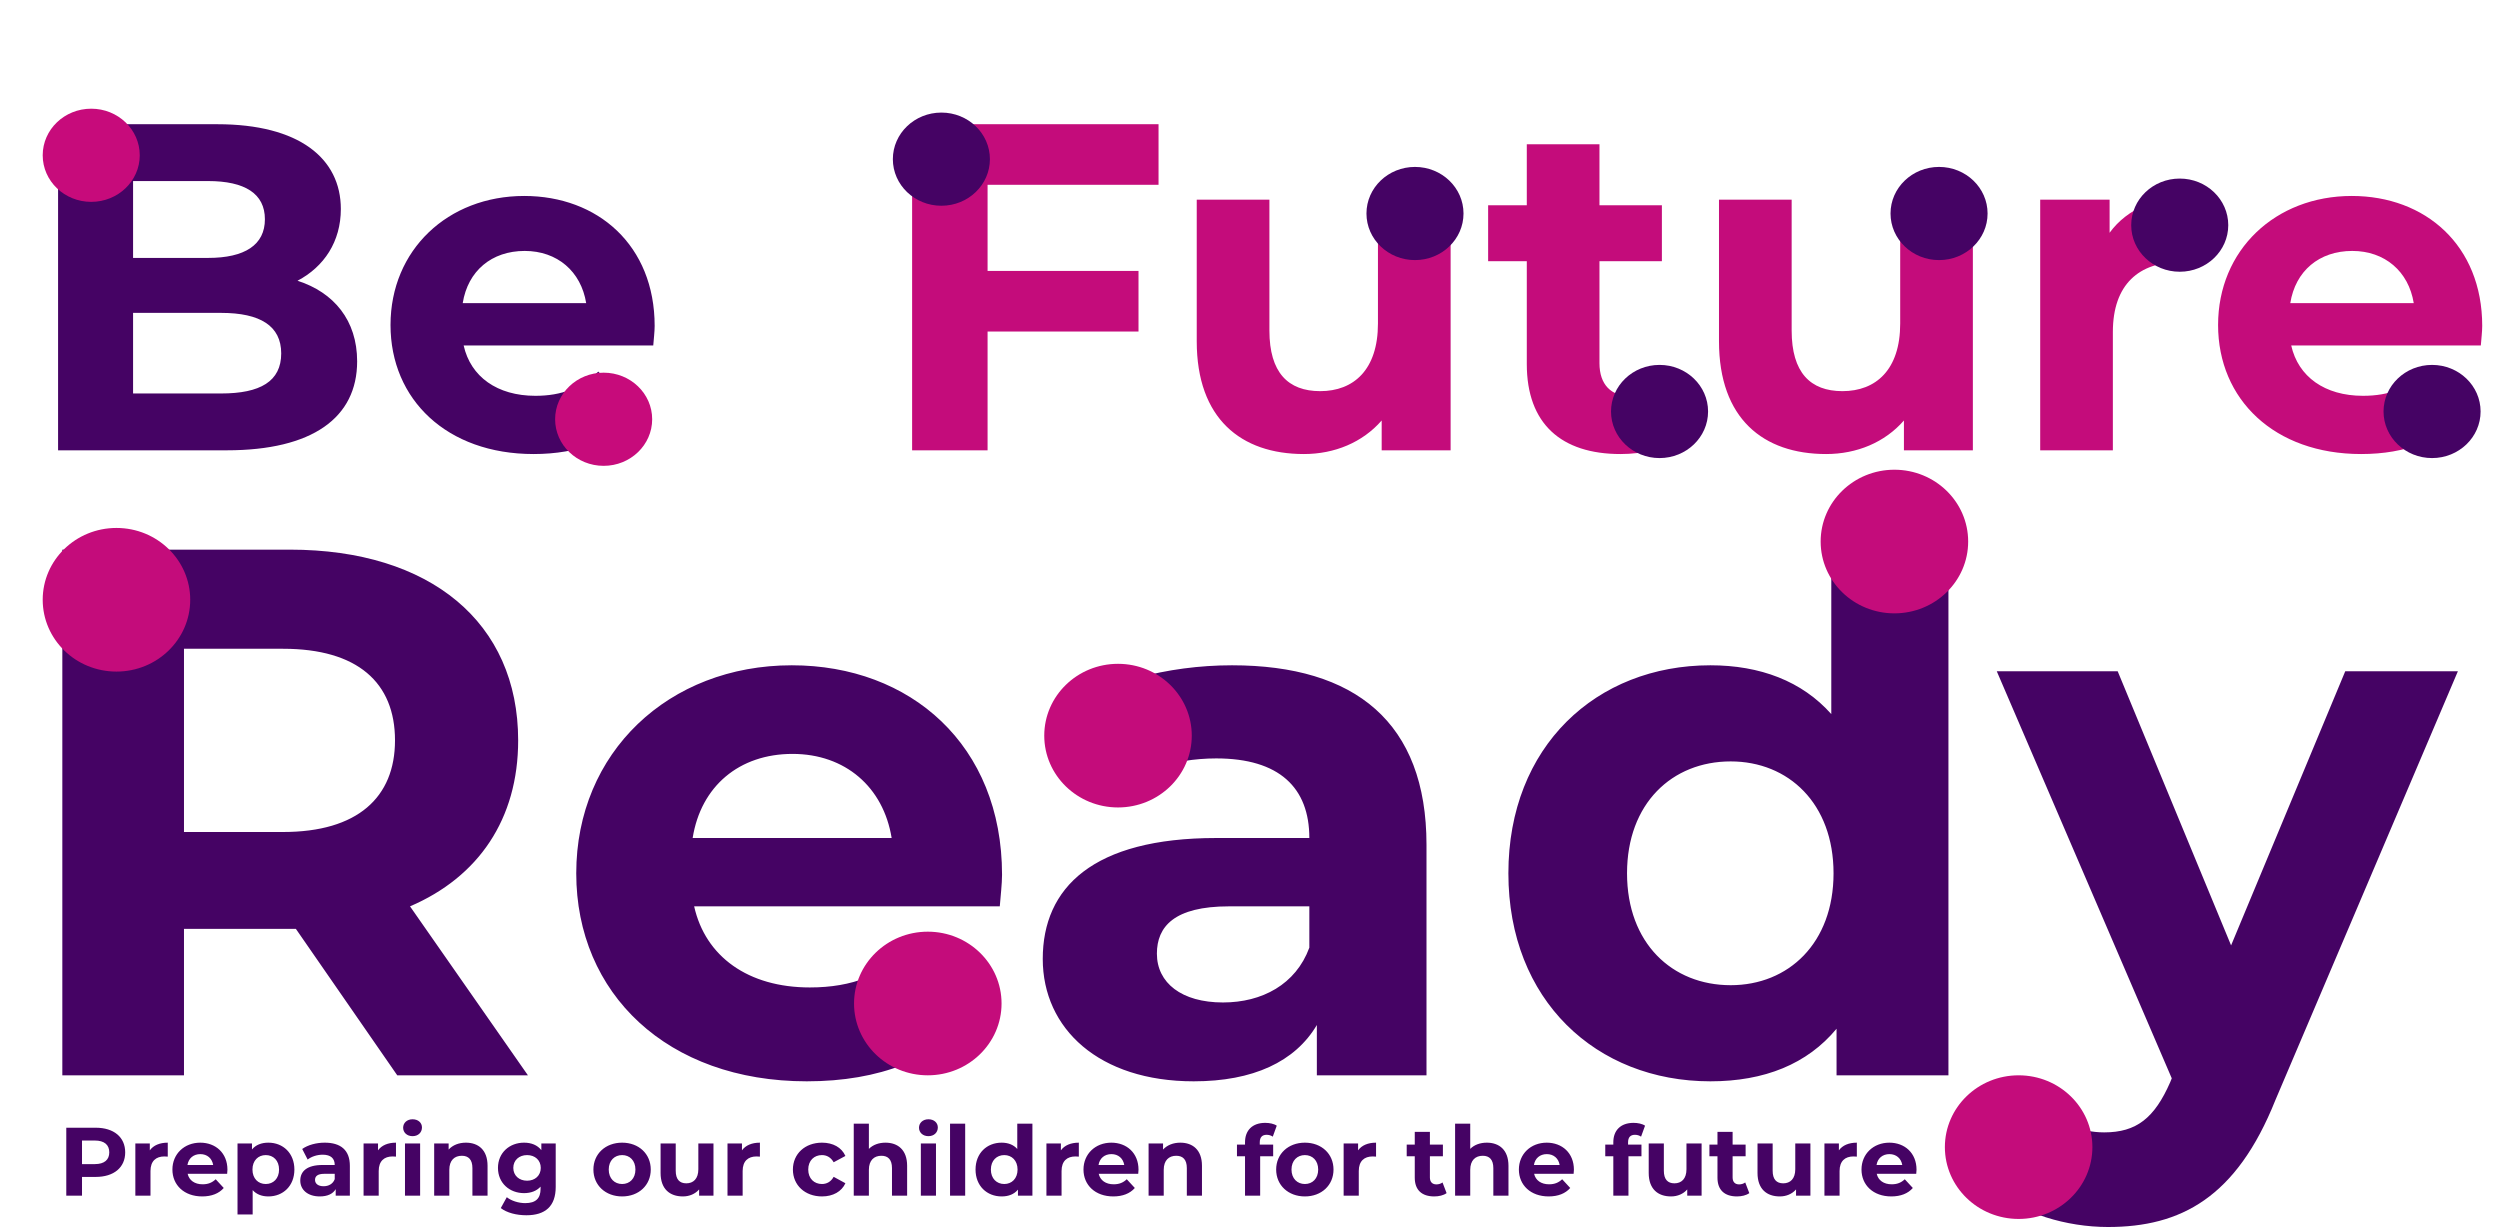 <svg width="644" height="317" viewBox="0 0 644 317" fill="none" xmlns="http://www.w3.org/2000/svg">
<path d="M24.65 290.5H17.075V308H21.125V303.175H24.65C29.325 303.175 32.25 300.75 32.25 296.85C32.25 292.925 29.325 290.5 24.65 290.5ZM24.425 299.875H21.125V293.8H24.425C26.9 293.8 28.15 294.925 28.15 296.85C28.15 298.75 26.9 299.875 24.425 299.875ZM38.591 296.325V294.55H34.866V308H38.766V301.65C38.766 299.075 40.191 297.9 42.341 297.9C42.641 297.9 42.891 297.925 43.216 297.95V294.35C41.141 294.35 39.541 295.025 38.591 296.325ZM58.588 301.325C58.588 297 55.538 294.35 51.588 294.35C47.488 294.35 44.413 297.25 44.413 301.275C44.413 305.275 47.438 308.2 52.088 308.2C54.513 308.2 56.388 307.45 57.638 306.025L55.563 303.775C54.638 304.65 53.613 305.075 52.188 305.075C50.138 305.075 48.713 304.05 48.338 302.375H58.513C58.538 302.05 58.588 301.625 58.588 301.325ZM51.613 297.3C53.363 297.3 54.638 298.4 54.913 300.1H48.288C48.563 298.375 49.838 297.3 51.613 297.3ZM69.135 294.35C67.335 294.35 65.885 294.925 64.91 296.1V294.55H61.185V312.85H65.085V306.575C66.085 307.675 67.46 308.2 69.135 308.2C72.91 308.2 75.835 305.5 75.835 301.275C75.835 297.05 72.91 294.35 69.135 294.35ZM68.46 305C66.51 305 65.035 303.6 65.035 301.275C65.035 298.95 66.51 297.55 68.46 297.55C70.41 297.55 71.885 298.95 71.885 301.275C71.885 303.6 70.41 305 68.46 305ZM83.651 294.35C81.501 294.35 79.326 294.925 77.851 295.975L79.251 298.7C80.226 297.925 81.701 297.45 83.126 297.45C85.226 297.45 86.226 298.425 86.226 300.1H83.126C79.026 300.1 77.351 301.75 77.351 304.125C77.351 306.45 79.226 308.2 82.376 308.2C84.351 308.2 85.751 307.55 86.476 306.325V308H90.126V300.325C90.126 296.25 87.751 294.35 83.651 294.35ZM83.351 305.575C81.976 305.575 81.151 304.925 81.151 303.95C81.151 303.05 81.726 302.375 83.551 302.375H86.226V303.75C85.776 304.975 84.651 305.575 83.351 305.575ZM97.38 296.325V294.55H93.656V308H97.555V301.65C97.555 299.075 98.981 297.9 101.13 297.9C101.43 297.9 101.68 297.925 102.005 297.95V294.35C99.93 294.35 98.331 295.025 97.38 296.325ZM106.274 292.675C107.724 292.675 108.699 291.725 108.699 290.425C108.699 289.225 107.724 288.325 106.274 288.325C104.824 288.325 103.849 289.275 103.849 290.5C103.849 291.725 104.824 292.675 106.274 292.675ZM104.324 308H108.224V294.55H104.324V308ZM120.019 294.35C118.194 294.35 116.619 294.975 115.569 296.125V294.55H111.844V308H115.744V301.35C115.744 298.875 117.094 297.725 118.969 297.725C120.694 297.725 121.694 298.725 121.694 300.9V308H125.594V300.3C125.594 296.2 123.194 294.35 120.019 294.35ZM139.451 294.55V296.275C138.426 294.975 136.876 294.35 135.001 294.35C131.276 294.35 128.276 296.925 128.276 300.85C128.276 304.775 131.276 307.35 135.001 307.35C136.751 307.35 138.226 306.8 139.251 305.675V306.25C139.251 308.675 138.051 309.925 135.301 309.925C133.576 309.925 131.701 309.325 130.551 308.4L129.001 311.2C130.576 312.425 133.051 313.05 135.601 313.05C140.451 313.05 143.151 310.75 143.151 305.75V294.55H139.451ZM135.776 304.15C133.726 304.15 132.226 302.825 132.226 300.85C132.226 298.875 133.726 297.55 135.776 297.55C137.826 297.55 139.301 298.875 139.301 300.85C139.301 302.825 137.826 304.15 135.776 304.15ZM160.261 308.2C164.536 308.2 167.636 305.325 167.636 301.275C167.636 297.225 164.536 294.35 160.261 294.35C155.986 294.35 152.861 297.225 152.861 301.275C152.861 305.325 155.986 308.2 160.261 308.2ZM160.261 305C158.311 305 156.811 303.6 156.811 301.275C156.811 298.95 158.311 297.55 160.261 297.55C162.211 297.55 163.686 298.95 163.686 301.275C163.686 303.6 162.211 305 160.261 305ZM179.892 294.55V301.2C179.892 303.675 178.592 304.825 176.792 304.825C175.067 304.825 174.067 303.825 174.067 301.575V294.55H170.167V302.15C170.167 306.3 172.542 308.2 175.917 308.2C177.567 308.2 179.067 307.575 180.092 306.4V308H183.792V294.55H179.892ZM191.13 296.325V294.55H187.405V308H191.305V301.65C191.305 299.075 192.73 297.9 194.88 297.9C195.18 297.9 195.43 297.925 195.755 297.95V294.35C193.68 294.35 192.08 295.025 191.13 296.325ZM211.752 308.2C214.577 308.2 216.802 306.95 217.777 304.8L214.752 303.15C214.027 304.45 212.952 305 211.727 305C209.752 305 208.202 303.625 208.202 301.275C208.202 298.925 209.752 297.55 211.727 297.55C212.952 297.55 214.027 298.125 214.752 299.4L217.777 297.775C216.802 295.575 214.577 294.35 211.752 294.35C207.377 294.35 204.252 297.225 204.252 301.275C204.252 305.325 207.377 308.2 211.752 308.2ZM228.1 294.35C226.375 294.35 224.875 294.9 223.825 295.95V289.45H219.925V308H223.825V301.35C223.825 298.875 225.175 297.725 227.05 297.725C228.775 297.725 229.775 298.725 229.775 300.9V308H233.675V300.3C233.675 296.2 231.275 294.35 228.1 294.35ZM239.16 292.675C240.61 292.675 241.585 291.725 241.585 290.425C241.585 289.225 240.61 288.325 239.16 288.325C237.71 288.325 236.735 289.275 236.735 290.5C236.735 291.725 237.71 292.675 239.16 292.675ZM237.21 308H241.11V294.55H237.21V308ZM244.73 308H248.63V289.45H244.73V308ZM262.049 289.45V295.975C261.074 294.875 259.674 294.35 258.024 294.35C254.224 294.35 251.299 297.05 251.299 301.275C251.299 305.5 254.224 308.2 258.024 308.2C259.824 308.2 261.249 307.625 262.224 306.45V308H265.949V289.45H262.049ZM258.699 305C256.749 305 255.249 303.6 255.249 301.275C255.249 298.95 256.749 297.55 258.699 297.55C260.624 297.55 262.124 298.95 262.124 301.275C262.124 303.6 260.624 305 258.699 305ZM273.284 296.325V294.55H269.559V308H273.459V301.65C273.459 299.075 274.884 297.9 277.034 297.9C277.334 297.9 277.584 297.925 277.909 297.95V294.35C275.834 294.35 274.234 295.025 273.284 296.325ZM293.281 301.325C293.281 297 290.231 294.35 286.281 294.35C282.181 294.35 279.106 297.25 279.106 301.275C279.106 305.275 282.131 308.2 286.781 308.2C289.206 308.2 291.081 307.45 292.331 306.025L290.256 303.775C289.331 304.65 288.306 305.075 286.881 305.075C284.831 305.075 283.406 304.05 283.031 302.375H293.206C293.231 302.05 293.281 301.625 293.281 301.325ZM286.306 297.3C288.056 297.3 289.331 298.4 289.606 300.1H282.981C283.256 298.375 284.531 297.3 286.306 297.3ZM304.052 294.35C302.227 294.35 300.652 294.975 299.602 296.125V294.55H295.877V308H299.777V301.35C299.777 298.875 301.127 297.725 303.002 297.725C304.727 297.725 305.727 298.725 305.727 300.9V308H309.627V300.3C309.627 296.2 307.227 294.35 304.052 294.35ZM324.517 294.275C324.517 292.95 325.142 292.325 326.292 292.325C326.892 292.325 327.442 292.5 327.867 292.8L328.892 289.975C328.167 289.475 327.017 289.25 325.917 289.25C322.567 289.25 320.717 291.225 320.717 294.25V294.85H318.642V297.85H320.717V308H324.617V297.85H327.967V294.85H324.517V294.275ZM336.139 308.2C340.414 308.2 343.514 305.325 343.514 301.275C343.514 297.225 340.414 294.35 336.139 294.35C331.864 294.35 328.739 297.225 328.739 301.275C328.739 305.325 331.864 308.2 336.139 308.2ZM336.139 305C334.189 305 332.689 303.6 332.689 301.275C332.689 298.95 334.189 297.55 336.139 297.55C338.089 297.55 339.564 298.95 339.564 301.275C339.564 303.6 338.089 305 336.139 305ZM349.846 296.325V294.55H346.121V308H350.021V301.65C350.021 299.075 351.446 297.9 353.596 297.9C353.896 297.9 354.146 297.925 354.471 297.95V294.35C352.396 294.35 350.796 295.025 349.846 296.325ZM371.593 304.6C371.168 304.925 370.593 305.1 370.018 305.1C368.968 305.1 368.343 304.475 368.343 303.325V297.85H371.693V294.85H368.343V291.575H364.443V294.85H362.368V297.85H364.443V303.375C364.443 306.575 366.293 308.2 369.468 308.2C370.668 308.2 371.843 307.925 372.643 307.35L371.593 304.6ZM383.007 294.35C381.282 294.35 379.782 294.9 378.732 295.95V289.45H374.832V308H378.732V301.35C378.732 298.875 380.082 297.725 381.957 297.725C383.682 297.725 384.682 298.725 384.682 300.9V308H388.582V300.3C388.582 296.2 386.182 294.35 383.007 294.35ZM405.439 301.325C405.439 297 402.389 294.35 398.439 294.35C394.339 294.35 391.264 297.25 391.264 301.275C391.264 305.275 394.289 308.2 398.939 308.2C401.364 308.2 403.239 307.45 404.489 306.025L402.414 303.775C401.489 304.65 400.464 305.075 399.039 305.075C396.989 305.075 395.564 304.05 395.189 302.375H405.364C405.389 302.05 405.439 301.625 405.439 301.325ZM398.464 297.3C400.214 297.3 401.489 298.4 401.764 300.1H395.139C395.414 298.375 396.689 297.3 398.464 297.3ZM419.39 294.275C419.39 292.95 420.015 292.325 421.165 292.325C421.765 292.325 422.315 292.5 422.74 292.8L423.765 289.975C423.04 289.475 421.89 289.25 420.79 289.25C417.44 289.25 415.59 291.225 415.59 294.25V294.85H413.515V297.85H415.59V308H419.49V297.85H422.84V294.85H419.39V294.275ZM434.433 294.55V301.2C434.433 303.675 433.133 304.825 431.333 304.825C429.608 304.825 428.608 303.825 428.608 301.575V294.55H424.708V302.15C424.708 306.3 427.083 308.2 430.458 308.2C432.108 308.2 433.608 307.575 434.633 306.4V308H438.333V294.55H434.433ZM449.571 304.6C449.146 304.925 448.571 305.1 447.996 305.1C446.946 305.1 446.321 304.475 446.321 303.325V297.85H449.671V294.85H446.321V291.575H442.421V294.85H440.346V297.85H442.421V303.375C442.421 306.575 444.271 308.2 447.446 308.2C448.646 308.2 449.821 307.925 450.621 307.35L449.571 304.6ZM462.461 294.55V301.2C462.461 303.675 461.161 304.825 459.361 304.825C457.636 304.825 456.636 303.825 456.636 301.575V294.55H452.736V302.15C452.736 306.3 455.111 308.2 458.486 308.2C460.136 308.2 461.636 307.575 462.661 306.4V308H466.361V294.55H462.461ZM473.699 296.325V294.55H469.974V308H473.874V301.65C473.874 299.075 475.299 297.9 477.449 297.9C477.749 297.9 477.999 297.925 478.324 297.95V294.35C476.249 294.35 474.649 295.025 473.699 296.325ZM493.696 301.325C493.696 297 490.646 294.35 486.696 294.35C482.596 294.35 479.521 297.25 479.521 301.275C479.521 305.275 482.546 308.2 487.196 308.2C489.621 308.2 491.496 307.45 492.746 306.025L490.671 303.775C489.746 304.65 488.721 305.075 487.296 305.075C485.246 305.075 483.821 304.05 483.446 302.375H493.621C493.646 302.05 493.696 301.625 493.696 301.325ZM486.721 297.3C488.471 297.3 489.746 298.4 490.021 300.1H483.396C483.671 298.375 484.946 297.3 486.721 297.3Z" fill="#450364"/>
<path d="M76.64 72.32C83.48 68.72 87.8 62.24 87.8 53.84C87.8 40.76 77 32 56 32H14.96V116H58.4C80.48 116 92 107.6 92 93.08C92 82.52 86 75.32 76.64 72.32ZM53.6 46.64C63.08 46.64 68.24 49.88 68.24 56.48C68.24 63.08 63.08 66.44 53.6 66.44H34.28V46.64H53.6ZM56.96 101.36H34.28V80.6H56.96C67.04 80.6 72.44 83.96 72.44 91.04C72.44 98.24 67.04 101.36 56.96 101.36ZM168.638 83.96C168.638 63.2 153.998 50.48 135.038 50.48C115.358 50.48 100.598 64.4 100.598 83.72C100.598 102.92 115.118 116.96 137.438 116.96C149.078 116.96 158.078 113.36 164.078 106.52L154.118 95.72C149.678 99.92 144.758 101.96 137.918 101.96C128.078 101.96 121.238 97.04 119.438 89H168.278C168.398 87.44 168.638 85.4 168.638 83.96ZM135.158 64.64C143.558 64.64 149.678 69.92 150.998 78.08H119.198C120.518 69.8 126.638 64.64 135.158 64.64Z" fill="#450364"/>
<ellipse cx="23.5" cy="40" rx="12.5" ry="12" fill="#C70B7B"/>
<ellipse cx="155.5" cy="108" rx="12.5" ry="12" fill="#C70B7B"/>
<path d="M135.993 277L105.622 233.475C123.225 225.93 133.478 211.035 133.478 190.723C133.478 160.352 110.845 141.587 74.67 141.587H16.056V277H47.394V239.278H74.67H76.218L102.333 277H135.993ZM101.753 190.723C101.753 205.425 92.081 214.323 72.929 214.323H47.394V167.122H72.929C92.081 167.122 101.753 175.827 101.753 190.723ZM258.126 225.35C258.126 191.884 234.525 171.378 203.961 171.378C172.235 171.378 148.441 193.818 148.441 224.963C148.441 255.914 171.849 278.548 207.83 278.548C226.594 278.548 241.102 272.744 250.775 261.718L234.719 244.308C227.561 251.078 219.63 254.367 208.603 254.367C192.741 254.367 181.714 246.435 178.813 233.475H257.545C257.739 230.96 258.126 227.671 258.126 225.35ZM204.154 194.205C217.695 194.205 227.561 202.717 229.689 215.871H178.426C180.554 202.523 190.419 194.205 204.154 194.205ZM317.361 171.378C300.725 171.378 283.895 175.827 272.482 183.952L283.315 205.038C290.859 199.041 302.272 195.366 313.299 195.366C329.548 195.366 337.286 202.91 337.286 215.871H313.299C281.574 215.871 268.613 228.638 268.613 247.016C268.613 265.006 283.121 278.548 307.495 278.548C322.778 278.548 333.611 273.518 339.221 264.039V277H367.464V217.612C367.464 186.08 349.086 171.378 317.361 171.378ZM315.04 258.236C304.4 258.236 298.016 253.206 298.016 245.662C298.016 238.698 302.466 233.475 316.587 233.475H337.286V244.114C333.804 253.593 325.099 258.236 315.04 258.236ZM471.741 133.463V183.952C464.196 175.441 453.363 171.378 440.596 171.378C411.192 171.378 388.559 192.27 388.559 224.963C388.559 257.655 411.192 278.548 440.596 278.548C454.524 278.548 465.55 274.098 473.095 265.006V277H501.918V133.463H471.741ZM445.819 253.786C430.73 253.786 419.123 242.953 419.123 224.963C419.123 206.972 430.73 196.139 445.819 196.139C460.714 196.139 472.321 206.972 472.321 224.963C472.321 242.953 460.714 253.786 445.819 253.786ZM604.132 172.926L574.728 243.534L545.518 172.926H514.373L559.446 277.774L559.059 278.741C554.997 288.026 550.354 291.702 542.036 291.702C536.039 291.702 529.655 289.187 525.012 285.125L513.986 306.597C520.757 312.594 532.363 316.076 543.003 316.076C561.767 316.076 576.082 308.532 586.141 283.384L633.149 172.926H604.132Z" fill="#450364"/>
<ellipse cx="30" cy="154.5" rx="19" ry="18.5" fill="#C40C7B"/>
<ellipse cx="239" cy="258.5" rx="19" ry="18.5" fill="#C40C7B"/>
<ellipse cx="288" cy="189.5" rx="19" ry="18.5" fill="#C40C7B"/>
<ellipse cx="488" cy="139.5" rx="19" ry="18.5" fill="#C40C7B"/>
<ellipse cx="520" cy="295.5" rx="19" ry="18.5" fill="#C40C7B"/>
<path d="M298.44 47.6V32H234.96V116H254.4V85.4H293.28V69.8H254.4V47.6H298.44ZM354.96 51.44V83.36C354.96 95.24 348.72 100.76 340.08 100.76C331.8 100.76 327 95.96 327 85.16V51.44H308.28V87.92C308.28 107.84 319.68 116.96 335.88 116.96C343.8 116.96 351 113.96 355.92 108.32V116H373.68V51.44H354.96ZM427.623 99.68C425.583 101.24 422.823 102.08 420.063 102.08C415.023 102.08 412.023 99.08 412.023 93.56V67.28H428.103V52.88H412.023V37.16H393.303V52.88H383.343V67.28H393.303V93.8C393.303 109.16 402.183 116.96 417.423 116.96C423.183 116.96 428.823 115.64 432.663 112.88L427.623 99.68ZM489.491 51.44V83.36C489.491 95.24 483.251 100.76 474.611 100.76C466.331 100.76 461.531 95.96 461.531 85.16V51.44H442.811V87.92C442.811 107.84 454.211 116.96 470.411 116.96C478.331 116.96 485.531 113.96 490.451 108.32V116H508.211V51.44H489.491ZM543.434 59.96V51.44H525.554V116H544.274V85.52C544.274 73.16 551.114 67.52 561.434 67.52C562.874 67.52 564.074 67.64 565.634 67.76V50.48C555.674 50.48 547.994 53.72 543.434 59.96ZM639.419 83.96C639.419 63.2 624.779 50.48 605.819 50.48C586.139 50.48 571.379 64.4 571.379 83.72C571.379 102.92 585.899 116.96 608.219 116.96C619.859 116.96 628.859 113.36 634.859 106.52L624.899 95.72C620.459 99.92 615.539 101.96 608.699 101.96C598.859 101.96 592.019 97.04 590.219 89H639.059C639.179 87.44 639.419 85.4 639.419 83.96ZM605.939 64.64C614.339 64.64 620.459 69.92 621.779 78.08H589.979C591.299 69.8 597.419 64.64 605.939 64.64Z" fill="#C40C7B"/>
<ellipse cx="242.5" cy="41" rx="12.5" ry="12" fill="#450364"/>
<ellipse cx="364.5" cy="55" rx="12.5" ry="12" fill="#450364"/>
<ellipse cx="427.5" cy="106" rx="12.5" ry="12" fill="#450364"/>
<ellipse cx="499.5" cy="55" rx="12.5" ry="12" fill="#450364"/>
<ellipse cx="561.5" cy="58" rx="12.5" ry="12" fill="#450364"/>
<ellipse cx="626.5" cy="106" rx="12.5" ry="12" fill="#450364"/>
</svg>
